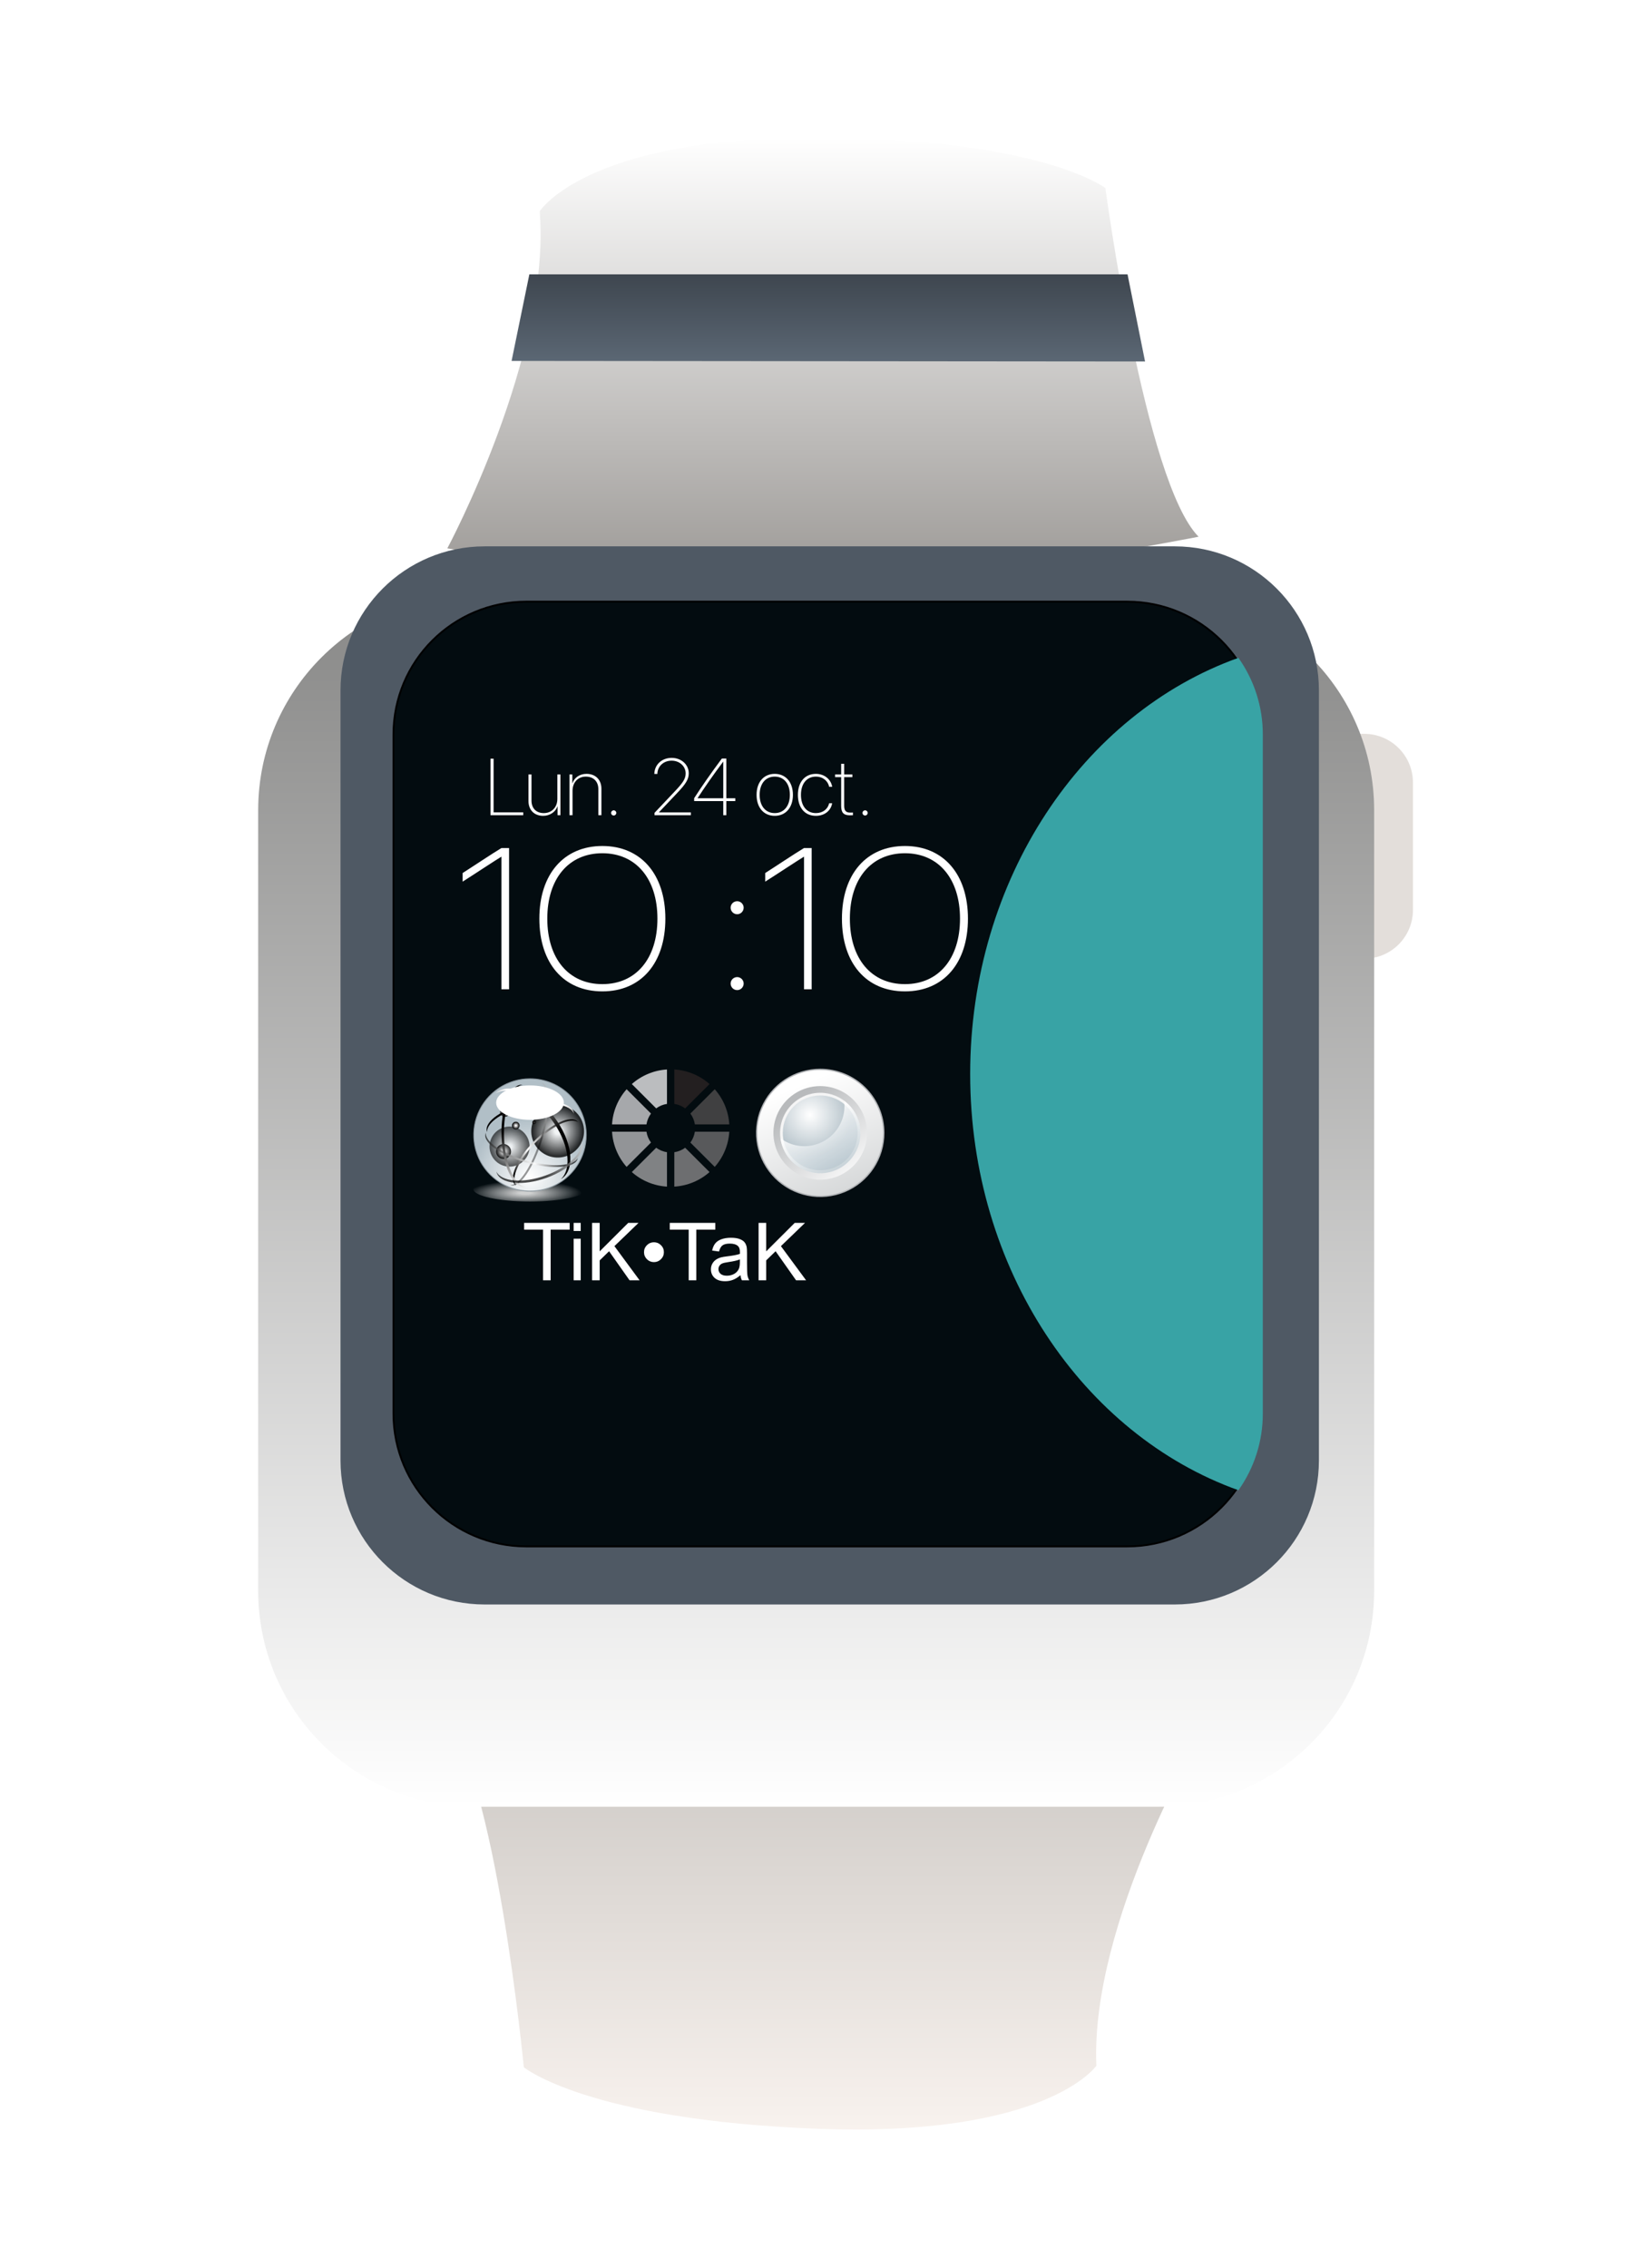 <svg width="443" height="615" viewBox="0 0 443 615" fill="none" xmlns="http://www.w3.org/2000/svg">
<g filter="url(#filter0_dii_231_636)">
<path d="M121.353 130.371C121.353 130.371 149.538 77.846 146.41 38.959C146.41 38.959 158.938 19 220.534 19C282.13 19 299.87 32.659 299.87 32.659C299.87 32.659 310.533 112.507 325.151 127.217C325.151 127.217 256.028 140.876 218.451 140.876C180.873 140.876 121.353 130.371 121.353 130.371Z" fill="url(#paint0_linear_231_636)"/>
</g>
<g filter="url(#filter1_dii_231_636)">
<path d="M326.232 451.364C326.232 451.364 295.746 502.772 297.423 541.739C297.423 541.739 284.001 561.205 221.759 558.834C159.517 556.463 142.104 542.16 142.104 542.16C142.104 542.16 134.381 461.926 120.169 446.666C120.169 446.666 190.54 435.682 228.517 437.125C266.494 438.568 326.232 451.364 326.232 451.364Z" fill="url(#paint1_linear_231_636)"/>
</g>
<path d="M358.283 259.988H370.071C377.379 259.988 383.303 254.071 383.303 246.771V212.226C383.303 204.927 377.379 199.01 370.071 199.01H358.283C350.975 199.01 345.051 204.927 345.051 212.226V246.771C345.051 254.071 350.975 259.988 358.283 259.988Z" fill="#E3DEDA"/>
<g filter="url(#filter2_dii_231_636)">
<path d="M314.129 126.206H128.687C96.296 126.206 70.038 152.432 70.038 184.784V396.491C70.038 428.843 96.296 455.069 128.687 455.069H314.129C346.52 455.069 372.778 428.843 372.778 396.491V184.784C372.778 152.432 346.52 126.206 314.129 126.206Z" fill="url(#paint2_linear_231_636)"/>
</g>
<path d="M318.694 148.168H131.474C109.879 148.168 92.373 165.653 92.373 187.222V396.066C92.373 417.635 109.879 435.121 131.474 435.121H318.694C340.29 435.121 357.796 417.635 357.796 396.066V187.222C357.796 165.653 340.29 148.168 318.694 148.168Z" fill="#4F5964"/>
<path d="M305.788 163.16H142.798C122.882 163.16 106.737 179.285 106.737 199.176V383.364C106.737 403.255 122.882 419.381 142.798 419.381H305.788C325.704 419.381 341.849 403.255 341.849 383.364V199.176C341.849 179.285 325.704 163.16 305.788 163.16Z" fill="#030C10" stroke="black" stroke-width="0.5" stroke-miterlimit="10"/>
<path d="M263.188 291.256C263.188 344.223 293.783 389.056 335.963 404.142C340.274 398.071 342.585 390.809 342.575 383.364V199.184C342.585 191.737 340.271 184.472 335.955 178.399C293.783 193.471 263.188 238.333 263.188 291.256Z" fill="#38A3A5"/>
<path d="M136.029 268.296H138.102V229.985H136.029C133.371 231.578 127.948 235.215 125.503 236.755V239.092C128.081 237.472 134.009 233.543 135.976 232.348H136.029V268.296ZM163.408 229.428C152.961 229.428 146.316 237.074 146.316 249.128C146.316 261.234 152.935 268.854 163.408 268.854C173.881 268.854 180.5 261.234 180.5 249.128C180.5 237.074 173.854 229.428 163.408 229.428ZM163.408 231.393C172.525 231.393 178.347 238.295 178.347 249.128C178.347 259.986 172.525 266.889 163.408 266.889C154.29 266.889 148.469 259.986 148.469 249.128C148.469 238.295 154.264 231.393 163.408 231.393ZM199.984 268.509C200.941 268.509 201.739 267.712 201.739 266.729C201.739 265.774 200.941 264.977 199.984 264.977C199.001 264.977 198.203 265.774 198.203 266.729C198.203 267.712 199.001 268.509 199.984 268.509ZM199.984 247.933C200.941 247.933 201.739 247.136 201.739 246.154C201.739 245.198 200.941 244.402 199.984 244.402C199.001 244.402 198.203 245.198 198.203 246.154C198.203 247.136 199.001 247.933 199.984 247.933ZM218.113 268.296H220.186V229.985H218.113C215.454 231.578 210.032 235.215 207.587 236.755V239.092C210.165 237.472 216.092 233.543 218.06 232.348H218.113V268.296ZM245.492 229.428C235.045 229.428 228.4 237.074 228.4 249.128C228.4 261.234 235.019 268.854 245.492 268.854C255.965 268.854 262.584 261.234 262.584 249.128C262.584 237.074 255.938 229.428 245.492 229.428ZM245.492 231.393C254.609 231.393 260.431 238.295 260.431 249.128C260.431 259.986 254.609 266.889 245.492 266.889C236.374 266.889 230.553 259.986 230.553 249.128C230.553 238.295 236.348 231.393 245.492 231.393Z" fill="white"/>
<path d="M141.95 220.303H133.901V205.754H133.061V221.078H141.95V220.303ZM152.029 210.034H151.2V216.66C151.2 218.997 149.616 220.505 147.521 220.505C145.511 220.505 144.182 219.252 144.182 217.096V210.034H143.363V217.224C143.363 219.698 144.969 221.248 147.351 221.248C149.18 221.248 150.732 220.165 151.222 218.679H151.253V221.078H152.029V210.034ZM154.486 221.078H155.315V214.483C155.315 212.189 156.782 210.608 158.919 210.608C160.971 210.608 162.321 211.892 162.321 214.027V221.078H163.151V213.921C163.151 211.435 161.545 209.864 159.111 209.864C157.229 209.864 155.783 210.916 155.283 212.434H155.262V210.034H154.486V221.078ZM166.49 221.163C166.872 221.163 167.191 220.845 167.191 220.452C167.191 220.07 166.872 219.751 166.49 219.751C166.096 219.751 165.777 220.07 165.777 220.452C165.777 220.845 166.096 221.163 166.49 221.163ZM177.505 209.885H178.324C178.377 207.804 180.014 206.285 182.194 206.285C184.342 206.285 186.001 207.782 186.001 209.726C186.001 211.149 185.373 212.189 183.013 214.664L177.558 220.441V221.078H187.415V220.314H178.771V220.271L183.566 215.206C186.096 212.561 186.841 211.319 186.841 209.694C186.841 207.347 184.821 205.531 182.216 205.531C179.536 205.531 177.558 207.357 177.505 209.885ZM196.208 221.078H197.037V217.245H199.472V216.48H197.037V205.701L195.825 205.712C192.742 209.864 190.455 213.146 188.308 216.47V217.245H196.208V221.078ZM189.233 216.459C191.168 213.485 193.475 210.162 196.187 206.551H196.208V216.48H189.233V216.459ZM210.168 221.248C213.103 221.248 215.102 219.061 215.102 215.556C215.102 212.052 213.103 209.864 210.168 209.864C207.234 209.864 205.245 212.052 205.245 215.556C205.245 219.061 207.234 221.248 210.168 221.248ZM210.168 220.505C207.713 220.505 206.075 218.625 206.075 215.556C206.075 212.487 207.713 210.608 210.168 210.608C212.624 210.608 214.273 212.487 214.273 215.556C214.273 218.615 212.624 220.505 210.168 220.505ZM225.756 213.368C225.426 211.393 223.715 209.864 221.322 209.864C218.366 209.864 216.453 212.073 216.453 215.556C216.453 219.072 218.356 221.248 221.333 221.248C223.683 221.248 225.416 219.847 225.745 217.839H224.926C224.587 219.422 223.215 220.505 221.333 220.505C218.855 220.505 217.282 218.604 217.282 215.556C217.282 212.529 218.855 210.608 221.333 210.608C223.236 210.608 224.608 211.786 224.937 213.368H225.756ZM228.191 207.135V210.034H226.543V210.745H228.191V218.561C228.191 220.388 228.882 221.099 230.498 221.099C230.626 221.099 231.307 221.089 231.381 221.078V220.356C231.338 220.356 230.669 220.367 230.615 220.367C229.498 220.367 229.009 219.847 229.009 218.54V210.745H231.232V210.034H229.009V207.135H228.191ZM234.688 221.163C235.07 221.163 235.389 220.845 235.389 220.452C235.389 220.07 235.07 219.751 234.688 219.751C234.294 219.751 233.975 220.07 233.975 220.452C233.975 220.845 234.294 221.163 234.688 221.163Z" fill="white"/>
<path d="M147.319 347.202V333.471H142.183V331.634H154.539V333.471H149.382V347.202H147.319ZM155.623 333.832V331.634H157.537V333.832H155.623ZM155.623 347.202V335.924H157.537V347.202H155.623ZM160.621 347.202V331.634H162.683V339.355L170.423 331.634H173.22L166.681 337.942L173.507 347.202H170.785L165.235 339.323L162.683 341.808V347.202H160.621ZM174.709 339.578C174.709 338.834 174.971 338.2 175.496 337.676C176.027 337.153 176.661 336.89 177.399 336.89C178.143 336.89 178.777 337.153 179.302 337.676C179.833 338.2 180.099 338.834 180.099 339.578C180.099 340.321 179.833 340.958 179.302 341.489C178.777 342.013 178.143 342.275 177.399 342.275C176.661 342.275 176.027 342.013 175.496 341.489C174.971 340.958 174.709 340.321 174.709 339.578ZM186.83 347.202V333.471H181.694V331.634H194.049V333.471H188.893V347.202H186.83ZM200.876 345.811C200.167 346.413 199.483 346.838 198.823 347.086C198.171 347.334 197.469 347.458 196.718 347.458C195.478 347.458 194.525 347.157 193.858 346.555C193.192 345.946 192.859 345.17 192.859 344.229C192.859 343.677 192.982 343.174 193.23 342.721C193.486 342.261 193.815 341.893 194.22 341.616C194.631 341.34 195.092 341.131 195.602 340.99C195.977 340.891 196.545 340.795 197.303 340.703C198.849 340.519 199.986 340.3 200.716 340.045C200.723 339.783 200.726 339.616 200.726 339.546C200.726 338.767 200.546 338.219 200.184 337.9C199.696 337.467 198.969 337.252 198.004 337.252C197.104 337.252 196.438 337.411 196.006 337.73C195.581 338.041 195.265 338.597 195.06 339.397L193.188 339.142C193.358 338.342 193.638 337.698 194.028 337.209C194.418 336.713 194.981 336.335 195.719 336.073C196.456 335.804 197.31 335.669 198.281 335.669C199.245 335.669 200.029 335.783 200.631 336.01C201.234 336.236 201.676 336.523 201.96 336.869C202.243 337.209 202.442 337.641 202.556 338.165C202.619 338.49 202.651 339.078 202.651 339.928V342.477C202.651 344.254 202.691 345.379 202.768 345.854C202.853 346.321 203.016 346.77 203.257 347.202H201.258C201.06 346.806 200.933 346.343 200.876 345.811ZM200.716 341.542C200.022 341.825 198.979 342.066 197.59 342.265C196.803 342.378 196.247 342.505 195.92 342.647C195.595 342.788 195.343 342.997 195.166 343.273C194.988 343.542 194.9 343.843 194.9 344.176C194.9 344.685 195.092 345.11 195.474 345.45C195.864 345.79 196.431 345.96 197.175 345.96C197.912 345.96 198.568 345.8 199.143 345.482C199.717 345.157 200.138 344.714 200.408 344.155C200.613 343.723 200.716 343.085 200.716 342.243V341.542ZM205.788 347.202V331.634H207.851V339.355L215.591 331.634H218.387L211.849 337.942L218.675 347.202H215.953L210.403 339.323L207.851 341.808V347.202H205.788Z" fill="white"/>
<path d="M180.937 290.031C177.406 290.25 174.049 291.642 171.399 293.985L178.005 300.583C178.868 299.944 179.875 299.528 180.937 299.371V290.031Z" fill="#BBBDBF"/>
<path d="M166.033 306.916C166.253 310.444 167.643 313.798 169.982 316.451L176.598 309.843C175.956 308.983 175.537 307.977 175.375 306.916H166.033Z" fill="#929497"/>
<path d="M169.991 295.391C167.641 298.037 166.248 301.395 166.033 304.925H175.375C175.538 303.862 175.958 302.854 176.598 301.989L169.991 295.391Z" fill="#A6A8AB"/>
<path d="M192.484 293.985C189.828 291.642 186.466 290.251 182.929 290.031V299.371C183.995 299.525 185.005 299.941 185.869 300.583L192.484 293.985Z" fill="#231F20"/>
<path d="M187.286 309.852L193.892 316.451C196.239 313.802 197.629 310.446 197.841 306.916H188.499C188.336 307.977 187.92 308.984 187.286 309.852Z" fill="#58595B"/>
<path d="M197.841 304.925C197.63 301.395 196.239 298.038 193.892 295.391L187.286 301.989C187.926 302.854 188.346 303.862 188.508 304.925H197.841Z" fill="#404041"/>
<path d="M171.399 317.856C174.047 320.2 177.406 321.589 180.937 321.801V312.47C179.877 312.305 178.872 311.89 178.005 311.258L171.399 317.856Z" fill="#808284"/>
<path d="M182.929 321.801C186.466 321.588 189.829 320.2 192.484 317.856L185.869 311.258C185.002 311.895 183.993 312.31 182.929 312.47V321.801Z" fill="#6D6E70"/>
<path style="mix-blend-mode:multiply" d="M159.151 322.485C159.151 324.341 152.27 325.845 143.784 325.845C135.296 325.845 128.412 324.341 128.412 322.485C128.412 320.629 135.292 319.126 143.784 319.126C152.276 319.126 159.151 320.629 159.151 322.485Z" fill="url(#paint3_radial_231_636)"/>
<path d="M143.784 323.024C140.766 323.024 137.816 322.131 135.306 320.457C132.797 318.783 130.841 316.404 129.685 313.619C128.53 310.835 128.228 307.771 128.816 304.814C129.405 301.859 130.858 299.143 132.991 297.012C135.125 294.881 137.844 293.429 140.804 292.841C143.764 292.253 146.832 292.556 149.619 293.71C152.407 294.863 154.789 296.817 156.465 299.323C158.141 301.83 159.036 304.777 159.035 307.791C159.03 311.829 157.421 315.701 154.562 318.556C151.703 321.412 147.827 323.019 143.784 323.024Z" fill="url(#paint4_radial_231_636)"/>
<path d="M143.784 292.67C146.778 292.67 149.705 293.556 152.194 295.218C154.684 296.88 156.625 299.242 157.771 302.005C158.916 304.767 159.216 307.808 158.632 310.741C158.048 313.674 156.606 316.369 154.489 318.483C152.371 320.598 149.674 322.039 146.737 322.621C143.8 323.205 140.756 322.906 137.99 321.762C135.223 320.617 132.859 318.679 131.195 316.192C129.532 313.705 128.644 310.782 128.644 307.791C128.648 303.781 130.244 299.938 133.082 297.103C135.921 294.268 139.769 292.673 143.784 292.67ZM143.784 292.438C140.743 292.437 137.771 293.337 135.242 295.023C132.714 296.709 130.743 299.107 129.578 301.912C128.414 304.717 128.109 307.805 128.702 310.783C129.294 313.762 130.758 316.498 132.908 318.646C135.057 320.794 137.796 322.256 140.778 322.849C143.761 323.442 146.851 323.138 149.66 321.976C152.469 320.814 154.871 318.846 156.56 316.321C158.249 313.796 159.151 310.827 159.151 307.791C159.152 305.775 158.755 303.779 157.982 301.916C157.21 300.053 156.078 298.361 154.651 296.935C153.224 295.509 151.53 294.379 149.665 293.606C147.801 292.835 145.802 292.438 143.784 292.438Z" fill="#8C98A0"/>
<path style="mix-blend-mode:screen" opacity="0.6" d="M143.676 310.946C143.676 312.021 143.358 313.071 142.76 313.964C142.162 314.858 141.313 315.554 140.319 315.966C139.325 316.377 138.231 316.484 137.176 316.275C136.12 316.065 135.151 315.548 134.39 314.788C133.63 314.028 133.111 313.06 132.902 312.006C132.692 310.952 132.799 309.86 133.211 308.867C133.623 307.874 134.32 307.026 135.215 306.428C136.109 305.832 137.161 305.513 138.237 305.513C138.951 305.513 139.659 305.653 140.319 305.927C140.979 306.199 141.578 306.599 142.083 307.104C142.589 307.609 142.989 308.207 143.263 308.867C143.536 309.526 143.676 310.232 143.676 310.946Z" fill="url(#paint5_radial_231_636)"/>
<path style="mix-blend-mode:screen" opacity="0.8" d="M138.274 301.578C138.273 301.835 138.196 302.088 138.052 302.301C137.908 302.515 137.704 302.682 137.465 302.779C137.226 302.877 136.964 302.903 136.711 302.852C136.458 302.801 136.226 302.676 136.044 302.494C135.862 302.311 135.738 302.079 135.688 301.826C135.638 301.573 135.664 301.311 135.763 301.074C135.862 300.836 136.029 300.632 136.244 300.489C136.458 300.346 136.711 300.27 136.969 300.27C137.14 300.27 137.311 300.304 137.469 300.37C137.628 300.436 137.772 300.532 137.893 300.653C138.015 300.775 138.111 300.919 138.176 301.078C138.241 301.237 138.275 301.406 138.274 301.578Z" fill="url(#paint6_radial_231_636)"/>
<path style="mix-blend-mode:screen" opacity="0.8" d="M138.632 312.282C138.632 312.683 138.512 313.076 138.289 313.409C138.066 313.742 137.749 314.003 137.377 314.156C137.006 314.309 136.598 314.349 136.204 314.27C135.81 314.192 135.448 313.998 135.164 313.714C134.881 313.43 134.688 313.068 134.61 312.675C134.532 312.282 134.573 311.874 134.727 311.503C134.882 311.133 135.143 310.816 135.477 310.594C135.812 310.372 136.205 310.254 136.606 310.255C136.873 310.255 137.136 310.307 137.382 310.409C137.628 310.511 137.852 310.661 138.04 310.849C138.228 311.037 138.377 311.261 138.479 311.507C138.58 311.752 138.632 312.016 138.632 312.282Z" fill="url(#paint7_radial_231_636)"/>
<path style="mix-blend-mode:screen" opacity="0.8" d="M148.215 299.244C148.215 299.727 148.072 300.199 147.804 300.6C147.535 301.002 147.153 301.314 146.707 301.499C146.26 301.684 145.769 301.733 145.295 301.638C144.821 301.544 144.386 301.311 144.044 300.97C143.703 300.629 143.47 300.194 143.375 299.721C143.281 299.247 143.329 298.757 143.515 298.311C143.699 297.865 144.012 297.484 144.415 297.215C144.816 296.947 145.289 296.804 145.772 296.804C146.419 296.805 147.04 297.062 147.498 297.52C147.956 297.977 148.214 298.598 148.215 299.244Z" fill="url(#paint8_radial_231_636)"/>
<path style="mix-blend-mode:screen" d="M145.395 304.348C145.395 304.448 145.366 304.544 145.311 304.627C145.256 304.709 145.177 304.773 145.086 304.811C144.994 304.849 144.893 304.859 144.796 304.84C144.698 304.82 144.609 304.773 144.539 304.703C144.469 304.633 144.421 304.543 144.401 304.446C144.383 304.349 144.392 304.248 144.431 304.156C144.468 304.065 144.533 303.987 144.615 303.932C144.698 303.876 144.794 303.847 144.894 303.847C144.96 303.847 145.025 303.859 145.087 303.884C145.148 303.909 145.204 303.946 145.25 303.992C145.296 304.04 145.333 304.095 145.359 304.156C145.384 304.217 145.396 304.282 145.395 304.348Z" fill="url(#paint9_radial_231_636)"/>
<path style="mix-blend-mode:screen" d="M140.954 305.239C140.954 305.443 140.894 305.642 140.781 305.811C140.667 305.981 140.506 306.113 140.318 306.19C140.129 306.269 139.922 306.289 139.722 306.249C139.522 306.209 139.338 306.111 139.194 305.967C139.05 305.824 138.951 305.639 138.912 305.44C138.872 305.24 138.892 305.033 138.97 304.845C139.048 304.656 139.181 304.495 139.35 304.382C139.52 304.269 139.719 304.209 139.923 304.209C140.197 304.209 140.459 304.318 140.652 304.511C140.846 304.703 140.954 304.966 140.954 305.239Z" fill="url(#paint10_radial_231_636)"/>
<path style="mix-blend-mode:screen" opacity="0.8" d="M158.445 306.771C158.445 308.186 158.024 309.569 157.237 310.746C156.45 311.921 155.331 312.839 154.023 313.38C152.714 313.922 151.273 314.064 149.884 313.788C148.495 313.511 147.218 312.83 146.216 311.829C145.214 310.829 144.532 309.554 144.256 308.166C143.979 306.778 144.121 305.339 144.663 304.032C145.206 302.725 146.123 301.608 147.301 300.821C148.479 300.036 149.864 299.616 151.281 299.616C152.222 299.615 153.154 299.8 154.023 300.159C154.893 300.518 155.683 301.045 156.348 301.71C157.013 302.374 157.541 303.163 157.9 304.032C158.26 304.9 158.445 305.831 158.445 306.771Z" fill="url(#paint11_radial_231_636)"/>
<path style="mix-blend-mode:screen" d="M145.275 309.847C149.771 305.267 154.831 302.887 156.828 304.325C156.777 304.251 156.718 304.182 156.652 304.121C154.817 302.321 149.549 304.715 144.884 309.466C140.22 314.218 137.916 319.525 139.774 321.325C139.84 321.388 139.91 321.445 139.983 321.497C138.488 319.53 140.778 314.431 145.275 309.847Z" fill="url(#paint12_linear_231_636)"/>
<path style="mix-blend-mode:screen" opacity="0.4" d="M146.631 308.742C148.852 301.346 148.903 294.757 146.766 293.63C146.854 293.639 146.941 293.658 147.026 293.686C149.405 294.419 149.451 301.23 147.133 308.9C144.815 316.569 141.01 322.188 138.632 321.45C138.548 321.425 138.467 321.391 138.39 321.348C140.773 321.627 144.396 316.138 146.631 308.742Z" fill="url(#paint13_linear_231_636)"/>
<path style="mix-blend-mode:screen" opacity="0.7" d="M143.11 314.83C136.453 313.011 131.524 309.661 131.793 307.202C131.754 307.284 131.721 307.37 131.696 307.457C131.018 309.935 136.063 313.489 142.966 315.345C149.869 317.201 156.015 316.737 156.689 314.268C156.717 314.186 156.737 314.1 156.749 314.013C155.717 316.264 149.781 316.649 143.11 314.83Z" fill="url(#paint14_linear_231_636)"/>
<path style="mix-blend-mode:screen" d="M142.929 299.908C149.214 298.572 154.779 299.518 155.69 302.015C155.683 301.916 155.669 301.818 155.648 301.722C155.072 299.017 149.316 297.95 142.813 299.337C136.309 300.724 131.482 304.037 132.058 306.752C132.081 306.846 132.109 306.939 132.142 307.03C131.951 304.381 136.648 301.253 142.929 299.908Z" fill="url(#paint15_linear_231_636)"/>
<path style="mix-blend-mode:screen" d="M149.498 303.448C154.236 309.657 155.355 316.825 152.136 319.813C152.276 319.73 152.411 319.64 152.541 319.544C156.196 316.76 155.179 309.29 150.273 302.84C145.368 296.391 138.418 293.458 134.767 296.238C134.637 296.335 134.512 296.441 134.395 296.553C138.139 294.261 144.764 297.24 149.498 303.448Z" fill="url(#paint16_linear_231_636)"/>
<path style="mix-blend-mode:screen" d="M136.732 308.213C136.499 300.789 138.739 294.688 141.786 294.173C141.673 294.166 141.56 294.166 141.447 294.173C138.228 294.275 135.807 300.581 136.049 308.255C136.29 315.929 139.096 322.049 142.316 321.951C142.429 321.946 142.543 321.934 142.654 321.914C139.561 321.59 136.959 315.637 136.732 308.213Z" fill="url(#paint17_linear_231_636)"/>
<path style="mix-blend-mode:screen" opacity="0.7" d="M148.035 318.773C141.884 320.982 136.054 320.505 134.665 317.748C134.688 317.86 134.719 317.97 134.757 318.077C135.844 321.108 141.884 321.706 148.267 319.414C154.649 317.122 158.909 312.816 157.818 309.787C157.779 309.68 157.734 309.576 157.683 309.476C158.371 312.482 154.175 316.565 148.035 318.773Z" fill="url(#paint18_linear_231_636)"/>
<g style="mix-blend-mode:screen">
<path d="M152.963 299.026C152.963 301.601 148.852 303.689 143.784 303.689C138.715 303.689 134.599 301.601 134.599 299.049C134.599 296.498 138.711 294.359 143.784 294.359C148.856 294.359 152.963 296.447 152.963 299.026Z" fill="url(#paint19_linear_231_636)"/>
</g>
<path d="M222.512 324.446C219.102 324.446 215.769 323.436 212.934 321.544C210.1 319.652 207.889 316.963 206.585 313.817C205.28 310.67 204.939 307.208 205.604 303.869C206.269 300.529 207.911 297.46 210.322 295.052C212.733 292.644 215.805 291.005 219.149 290.34C222.493 289.676 225.959 290.016 229.109 291.32C232.259 292.623 234.951 294.83 236.845 297.661C238.74 300.493 239.751 303.822 239.751 307.227C239.745 311.793 237.927 316.168 234.695 319.396C231.464 322.624 227.082 324.44 222.512 324.446Z" fill="url(#paint20_linear_231_636)"/>
<path d="M222.512 290.19C225.885 290.19 229.183 291.189 231.988 293.062C234.793 294.934 236.98 297.594 238.271 300.707C239.562 303.82 239.9 307.246 239.241 310.551C238.584 313.856 236.959 316.892 234.573 319.274C232.187 321.657 229.148 323.279 225.84 323.937C222.531 324.594 219.101 324.257 215.984 322.967C212.867 321.678 210.203 319.494 208.329 316.692C206.454 313.891 205.454 310.597 205.454 307.227C205.458 302.71 207.256 298.379 210.455 295.184C213.653 291.99 217.989 290.194 222.512 290.19ZM222.512 289.828C219.066 289.828 215.698 290.848 212.833 292.76C209.969 294.672 207.735 297.389 206.417 300.569C205.098 303.748 204.754 307.247 205.426 310.621C206.098 313.997 207.757 317.097 210.193 319.531C212.63 321.964 215.734 323.621 219.113 324.292C222.492 324.964 225.995 324.619 229.178 323.302C232.362 321.985 235.082 319.755 236.996 316.894C238.91 314.032 239.932 310.669 239.932 307.227C239.932 302.613 238.097 298.187 234.83 294.924C231.563 291.661 227.132 289.828 222.512 289.828Z" fill="#B2B4B7"/>
<path d="M235.214 307.227C235.214 309.736 234.469 312.189 233.074 314.276C231.678 316.362 229.694 317.988 227.373 318.948C225.051 319.909 222.498 320.16 220.034 319.67C217.569 319.181 215.306 317.972 213.53 316.198C211.753 314.424 210.544 312.163 210.053 309.702C209.563 307.241 209.815 304.69 210.776 302.372C211.738 300.054 213.366 298.072 215.455 296.678C217.543 295.284 219.999 294.54 222.512 294.54C224.18 294.539 225.832 294.867 227.374 295.504C228.915 296.141 230.316 297.076 231.496 298.254C232.676 299.432 233.611 300.831 234.249 302.371C234.887 303.91 235.215 305.561 235.214 307.227Z" fill="url(#paint21_linear_231_636)"/>
<path d="M222.512 317.74C220.43 317.74 218.395 317.123 216.664 315.969C214.934 314.813 213.584 313.172 212.788 311.25C211.991 309.33 211.783 307.216 212.189 305.177C212.595 303.138 213.597 301.265 215.069 299.794C216.541 298.324 218.416 297.323 220.458 296.918C222.5 296.512 224.616 296.72 226.539 297.516C228.462 298.311 230.106 299.659 231.262 301.387C232.419 303.116 233.036 305.148 233.036 307.227C233.033 310.014 231.922 312.686 229.949 314.656C227.977 316.628 225.302 317.736 222.512 317.74Z" fill="url(#paint22_radial_231_636)"/>
<path d="M222.512 297.078C224.522 297.078 226.487 297.673 228.157 298.789C229.828 299.904 231.131 301.488 231.9 303.344C232.669 305.198 232.87 307.239 232.478 309.207C232.086 311.176 231.118 312.985 229.697 314.405C228.276 315.824 226.465 316.791 224.494 317.182C222.523 317.574 220.48 317.373 218.623 316.605C216.766 315.837 215.179 314.535 214.062 312.866C212.946 311.197 212.35 309.235 212.35 307.227C212.35 304.536 213.42 301.954 215.327 300.051C217.232 298.147 219.817 297.078 222.512 297.078ZM222.512 296.353C220.358 296.353 218.253 296.991 216.462 298.186C214.673 299.38 213.277 301.079 212.453 303.066C211.628 305.053 211.413 307.24 211.833 309.349C212.253 311.458 213.29 313.396 214.813 314.917C216.335 316.438 218.276 317.473 220.388 317.893C222.499 318.313 224.689 318.098 226.678 317.274C228.668 316.451 230.368 315.057 231.565 313.269C232.761 311.481 233.4 309.378 233.4 307.227C233.4 304.343 232.253 301.578 230.211 299.538C228.169 297.499 225.399 296.353 222.512 296.353Z" fill="#F5F5F5"/>
<g style="mix-blend-mode:multiply" opacity="0.8">
<path d="M228.979 298.527C229.047 299.008 229.084 299.492 229.088 299.977C229.085 301.988 228.523 303.958 227.467 305.669C226.41 307.38 224.899 308.765 223.102 309.67C221.305 310.575 219.291 310.965 217.286 310.796C215.28 310.627 213.36 309.907 211.74 308.713C211.975 310.496 212.649 312.192 213.702 313.651C214.754 315.11 216.152 316.285 217.771 317.071C219.391 317.858 221.179 318.231 222.978 318.158C224.776 318.085 226.529 317.567 228.078 316.652C229.627 315.737 230.925 314.451 231.856 312.912C232.786 311.373 233.32 309.627 233.409 307.832C233.498 306.036 233.14 304.246 232.367 302.623C231.594 300.999 230.43 299.592 228.979 298.527Z" fill="url(#paint23_linear_231_636)"/>
</g>
<g filter="url(#filter3_dii_231_636)">
<path d="M138.782 87.076L310.628 87.228L305.881 63.601H143.602L138.782 87.076Z" fill="url(#paint24_linear_231_636)"/>
</g>
<defs>
<filter id="filter0_dii_231_636" x="84.682" y="0.664" width="277.141" height="195.218" filterUnits="userSpaceOnUse" color-interpolation-filters="sRGB">
<feFlood flood-opacity="0" result="BackgroundImageFix"/>
<feColorMatrix in="SourceAlpha" type="matrix" values="0 0 0 0 0 0 0 0 0 0 0 0 0 0 0 0 0 0 127 0" result="hardAlpha"/>
<feOffset dy="18.336"/>
<feGaussianBlur stdDeviation="18.336"/>
<feColorMatrix type="matrix" values="0 0 0 0 0.178 0 0 0 0 0.174 0 0 0 0 0.171 0 0 0 0.513 0"/>
<feBlend mode="normal" in2="BackgroundImageFix" result="effect1_dropShadow_231_636"/>
<feBlend mode="normal" in="SourceGraphic" in2="effect1_dropShadow_231_636" result="shape"/>
<feColorMatrix in="SourceAlpha" type="matrix" values="0 0 0 0 0 0 0 0 0 0 0 0 0 0 0 0 0 0 127 0" result="hardAlpha"/>
<feOffset dy="8.883"/>
<feGaussianBlur stdDeviation="4.441"/>
<feComposite in2="hardAlpha" operator="arithmetic" k2="-1" k3="1"/>
<feColorMatrix type="matrix" values="0 0 0 0 1 0 0 0 0 1 0 0 0 0 1 0 0 0 1 0"/>
<feBlend mode="normal" in2="shape" result="effect2_innerShadow_231_636"/>
<feColorMatrix in="SourceAlpha" type="matrix" values="0 0 0 0 0 0 0 0 0 0 0 0 0 0 0 0 0 0 127 0" result="hardAlpha"/>
<feOffset dy="-8.883"/>
<feGaussianBlur stdDeviation="4.441"/>
<feComposite in2="hardAlpha" operator="arithmetic" k2="-1" k3="1"/>
<feColorMatrix type="matrix" values="0 0 0 0 0.539 0 0 0 0 0.527 0 0 0 0 0.517 0 0 0 1 0"/>
<feBlend mode="normal" in2="effect2_innerShadow_231_636" result="effect3_innerShadow_231_636"/>
</filter>
<filter id="filter1_dii_231_636" x="83.224" y="418.522" width="279.952" height="195.929" filterUnits="userSpaceOnUse" color-interpolation-filters="sRGB">
<feFlood flood-opacity="0" result="BackgroundImageFix"/>
<feColorMatrix in="SourceAlpha" type="matrix" values="0 0 0 0 0 0 0 0 0 0 0 0 0 0 0 0 0 0 127 0" result="hardAlpha"/>
<feOffset dy="18.472"/>
<feGaussianBlur stdDeviation="18.472"/>
<feColorMatrix type="matrix" values="0 0 0 0 0.178 0 0 0 0 0.174 0 0 0 0 0.171 0 0 0 0.173 0"/>
<feBlend mode="normal" in2="BackgroundImageFix" result="effect1_dropShadow_231_636"/>
<feBlend mode="normal" in="SourceGraphic" in2="effect1_dropShadow_231_636" result="shape"/>
<feColorMatrix in="SourceAlpha" type="matrix" values="0 0 0 0 0 0 0 0 0 0 0 0 0 0 0 0 0 0 127 0" result="hardAlpha"/>
<feOffset dy="4.967"/>
<feGaussianBlur stdDeviation="2.484"/>
<feComposite in2="hardAlpha" operator="arithmetic" k2="-1" k3="1"/>
<feColorMatrix type="matrix" values="0 0 0 0 0.999 0 0 0 0 0.977 0 0 0 0 0.959 0 0 0 1 0"/>
<feBlend mode="normal" in2="shape" result="effect2_innerShadow_231_636"/>
<feColorMatrix in="SourceAlpha" type="matrix" values="0 0 0 0 0 0 0 0 0 0 0 0 0 0 0 0 0 0 127 0" result="hardAlpha"/>
<feOffset dy="-4.967"/>
<feGaussianBlur stdDeviation="2.484"/>
<feComposite in2="hardAlpha" operator="arithmetic" k2="-1" k3="1"/>
<feColorMatrix type="matrix" values="0 0 0 0 0.754 0 0 0 0 0.738 0 0 0 0 0.725 0 0 0 1 0"/>
<feBlend mode="normal" in2="effect2_innerShadow_231_636" result="effect3_innerShadow_231_636"/>
</filter>
<filter id="filter2_dii_231_636" x="0.211" y="91.292" width="442.393" height="468.518" filterUnits="userSpaceOnUse" color-interpolation-filters="sRGB">
<feFlood flood-opacity="0" result="BackgroundImageFix"/>
<feColorMatrix in="SourceAlpha" type="matrix" values="0 0 0 0 0 0 0 0 0 0 0 0 0 0 0 0 0 0 127 0" result="hardAlpha"/>
<feOffset dy="34.913"/>
<feGaussianBlur stdDeviation="34.913"/>
<feColorMatrix type="matrix" values="0 0 0 0 0.195 0 0 0 0 0.195 0 0 0 0 0.193 0 0 0 0.751 0"/>
<feBlend mode="normal" in2="BackgroundImageFix" result="effect1_dropShadow_231_636"/>
<feBlend mode="normal" in="SourceGraphic" in2="effect1_dropShadow_231_636" result="shape"/>
<feColorMatrix in="SourceAlpha" type="matrix" values="0 0 0 0 0 0 0 0 0 0 0 0 0 0 0 0 0 0 127 0" result="hardAlpha"/>
<feOffset dy="22.189"/>
<feGaussianBlur stdDeviation="11.095"/>
<feComposite in2="hardAlpha" operator="arithmetic" k2="-1" k3="1"/>
<feColorMatrix type="matrix" values="0 0 0 0 1 0 0 0 0 1 0 0 0 0 1 0 0 0 1 0"/>
<feBlend mode="normal" in2="shape" result="effect2_innerShadow_231_636"/>
<feColorMatrix in="SourceAlpha" type="matrix" values="0 0 0 0 0 0 0 0 0 0 0 0 0 0 0 0 0 0 127 0" result="hardAlpha"/>
<feOffset dy="-22.189"/>
<feGaussianBlur stdDeviation="11.095"/>
<feComposite in2="hardAlpha" operator="arithmetic" k2="-1" k3="1"/>
<feColorMatrix type="matrix" values="0 0 0 0 0.425 0 0 0 0 0.423 0 0 0 0 0.42 0 0 0 1 0"/>
<feBlend mode="normal" in2="effect2_innerShadow_231_636" result="effect3_innerShadow_231_636"/>
</filter>
<filter id="filter3_dii_231_636" x="117.172" y="52.796" width="215.067" height="66.848" filterUnits="userSpaceOnUse" color-interpolation-filters="sRGB">
<feFlood flood-opacity="0" result="BackgroundImageFix"/>
<feColorMatrix in="SourceAlpha" type="matrix" values="0 0 0 0 0 0 0 0 0 0 0 0 0 0 0 0 0 0 127 0" result="hardAlpha"/>
<feOffset dy="10.805"/>
<feGaussianBlur stdDeviation="10.805"/>
<feColorMatrix type="matrix" values="0 0 0 0 0.062 0 0 0 0 0.07 0 0 0 0 0.078 0 0 0 0.328 0"/>
<feBlend mode="normal" in2="BackgroundImageFix" result="effect1_dropShadow_231_636"/>
<feBlend mode="normal" in="SourceGraphic" in2="effect1_dropShadow_231_636" result="shape"/>
<feColorMatrix in="SourceAlpha" type="matrix" values="0 0 0 0 0 0 0 0 0 0 0 0 0 0 0 0 0 0 127 0" result="hardAlpha"/>
<feOffset dy="3.962"/>
<feGaussianBlur stdDeviation="1.981"/>
<feComposite in2="hardAlpha" operator="arithmetic" k2="-1" k3="1"/>
<feColorMatrix type="matrix" values="0 0 0 0 0.375 0 0 0 0 0.422 0 0 0 0 0.475 0 0 0 1 0"/>
<feBlend mode="normal" in2="shape" result="effect2_innerShadow_231_636"/>
<feColorMatrix in="SourceAlpha" type="matrix" values="0 0 0 0 0 0 0 0 0 0 0 0 0 0 0 0 0 0 127 0" result="hardAlpha"/>
<feOffset dy="-3.962"/>
<feGaussianBlur stdDeviation="1.981"/>
<feComposite in2="hardAlpha" operator="arithmetic" k2="-1" k3="1"/>
<feColorMatrix type="matrix" values="0 0 0 0 0.228 0 0 0 0 0.257 0 0 0 0 0.289 0 0 0 1 0"/>
<feBlend mode="normal" in2="effect2_innerShadow_231_636" result="effect3_innerShadow_231_636"/>
</filter>
<linearGradient id="paint0_linear_231_636" x1="223.252" y1="19" x2="223.252" y2="140.876" gradientUnits="userSpaceOnUse">
<stop stop-color="white"/>
<stop offset="1" stop-color="#9B9895"/>
</linearGradient>
<linearGradient id="paint1_linear_231_636" x1="223.2" y1="436.994" x2="223.2" y2="559.034" gradientUnits="userSpaceOnUse">
<stop stop-color="#C7C3BF"/>
<stop offset="1" stop-color="#F8F2EE"/>
</linearGradient>
<linearGradient id="paint2_linear_231_636" x1="221.408" y1="126.206" x2="221.408" y2="455.069" gradientUnits="userSpaceOnUse">
<stop stop-color="#888887"/>
<stop offset="1" stop-color="white"/>
</linearGradient>
<radialGradient id="paint3_radial_231_636" cx="0" cy="0" r="1" gradientUnits="userSpaceOnUse" gradientTransform="translate(142.442 323.546) scale(15.331 3.358)">
<stop offset="0.1" stop-color="#DADADA" stop-opacity="0.95"/>
<stop offset="1" stop-color="white" stop-opacity="0"/>
</radialGradient>
<radialGradient id="paint4_radial_231_636" cx="0" cy="0" r="1" gradientUnits="userSpaceOnUse" gradientTransform="translate(143.737 319.098) scale(15.846 15.826)">
<stop stop-color="white"/>
<stop offset="1" stop-color="#B1BFC7"/>
</radialGradient>
<radialGradient id="paint5_radial_231_636" cx="0" cy="0" r="1" gradientUnits="userSpaceOnUse" gradientTransform="translate(138.237 310.946) scale(5.44 5.433)">
<stop offset="0.11" stop-color="white"/>
<stop offset="0.95"/>
</radialGradient>
<radialGradient id="paint6_radial_231_636" cx="0" cy="0" r="1" gradientUnits="userSpaceOnUse" gradientTransform="translate(136.969 301.574) scale(1.305 1.304)">
<stop offset="0.11" stop-color="white"/>
<stop offset="0.95"/>
</radialGradient>
<radialGradient id="paint7_radial_231_636" cx="0" cy="0" r="1" gradientUnits="userSpaceOnUse" gradientTransform="translate(136.611 312.277) scale(2.025 2.023)">
<stop offset="0.11" stop-color="white"/>
<stop offset="0.95"/>
</radialGradient>
<radialGradient id="paint8_radial_231_636" cx="0" cy="0" r="1" gradientUnits="userSpaceOnUse" gradientTransform="translate(145.772 299.244) scale(2.444 2.441)">
<stop offset="0.11" stop-color="white"/>
<stop offset="0.95"/>
</radialGradient>
<radialGradient id="paint9_radial_231_636" cx="0" cy="0" r="1" gradientUnits="userSpaceOnUse" gradientTransform="translate(144.894 304.348) scale(0.502 0.501)">
<stop offset="0.11" stop-color="white"/>
<stop offset="0.95"/>
</radialGradient>
<radialGradient id="paint10_radial_231_636" cx="0" cy="0" r="1" gradientUnits="userSpaceOnUse" gradientTransform="translate(139.942 305.239) scale(1.031 1.03)">
<stop offset="0.11" stop-color="white"/>
<stop offset="0.95"/>
</radialGradient>
<radialGradient id="paint11_radial_231_636" cx="0" cy="0" r="1" gradientUnits="userSpaceOnUse" gradientTransform="translate(151.281 306.771) scale(7.159 7.15)">
<stop offset="0.11" stop-color="white"/>
<stop offset="0.95"/>
</radialGradient>
<linearGradient id="paint12_linear_231_636" x1="156.998" y1="305.168" x2="139.807" y2="322.379" gradientUnits="userSpaceOnUse">
<stop/>
<stop offset="0.6" stop-color="white"/>
<stop offset="0.9"/>
</linearGradient>
<linearGradient id="paint13_linear_231_636" x1="142.974" y1="280.299" x2="134.669" y2="308.478" gradientUnits="userSpaceOnUse">
<stop/>
<stop offset="0.6" stop-color="white"/>
<stop offset="0.9"/>
</linearGradient>
<linearGradient id="paint14_linear_231_636" x1="133.486" y1="298.935" x2="158.624" y2="306.125" gradientUnits="userSpaceOnUse">
<stop/>
<stop offset="0.6" stop-color="white"/>
<stop offset="0.9"/>
</linearGradient>
<linearGradient id="paint15_linear_231_636" x1="166.166" y1="293.189" x2="142.41" y2="298.014" gradientUnits="userSpaceOnUse">
<stop/>
<stop offset="0.6" stop-color="white"/>
<stop offset="0.9"/>
</linearGradient>
<linearGradient id="paint16_linear_231_636" x1="151.192" y1="307.218" x2="133.416" y2="283.488" gradientUnits="userSpaceOnUse">
<stop/>
<stop offset="0.6" stop-color="white"/>
<stop offset="0.9"/>
</linearGradient>
<linearGradient id="paint17_linear_231_636" x1="156.867" y1="306.411" x2="157.371" y2="334.435" gradientUnits="userSpaceOnUse">
<stop/>
<stop offset="0.6" stop-color="white"/>
<stop offset="0.9"/>
</linearGradient>
<linearGradient id="paint18_linear_231_636" x1="153.619" y1="334.626" x2="177.002" y2="326.467" gradientUnits="userSpaceOnUse">
<stop/>
<stop offset="0.6" stop-color="white"/>
<stop offset="0.9"/>
</linearGradient>
<linearGradient id="paint19_linear_231_636" x1="140.57" y1="306.562" x2="140.57" y2="318.896" gradientUnits="userSpaceOnUse">
<stop stop-color="white"/>
<stop offset="1"/>
</linearGradient>
<linearGradient id="paint20_linear_231_636" x1="217.075" y1="294.185" x2="229.947" y2="325.138" gradientUnits="userSpaceOnUse">
<stop stop-color="white"/>
<stop offset="1" stop-color="#D4D6D7"/>
</linearGradient>
<linearGradient id="paint21_linear_231_636" x1="233.153" y1="320.465" x2="215.787" y2="298.811" gradientUnits="userSpaceOnUse">
<stop stop-color="white"/>
<stop offset="1" stop-color="#B8BABC"/>
</linearGradient>
<radialGradient id="paint22_radial_231_636" cx="0" cy="0" r="1" gradientUnits="userSpaceOnUse" gradientTransform="translate(219.732 302.341) scale(11.149 11.136)">
<stop stop-color="white"/>
<stop offset="1" stop-color="#B1BFC7"/>
</radialGradient>
<linearGradient id="paint23_linear_231_636" x1="220.864" y1="304.378" x2="228.704" y2="317.921" gradientUnits="userSpaceOnUse">
<stop stop-color="white"/>
<stop offset="1" stop-color="#B7C6CE"/>
</linearGradient>
<linearGradient id="paint24_linear_231_636" x1="224.705" y1="63.601" x2="224.705" y2="87.228" gradientUnits="userSpaceOnUse">
<stop stop-color="#3E464F"/>
<stop offset="1" stop-color="#5B6774"/>
</linearGradient>
</defs>
</svg>
